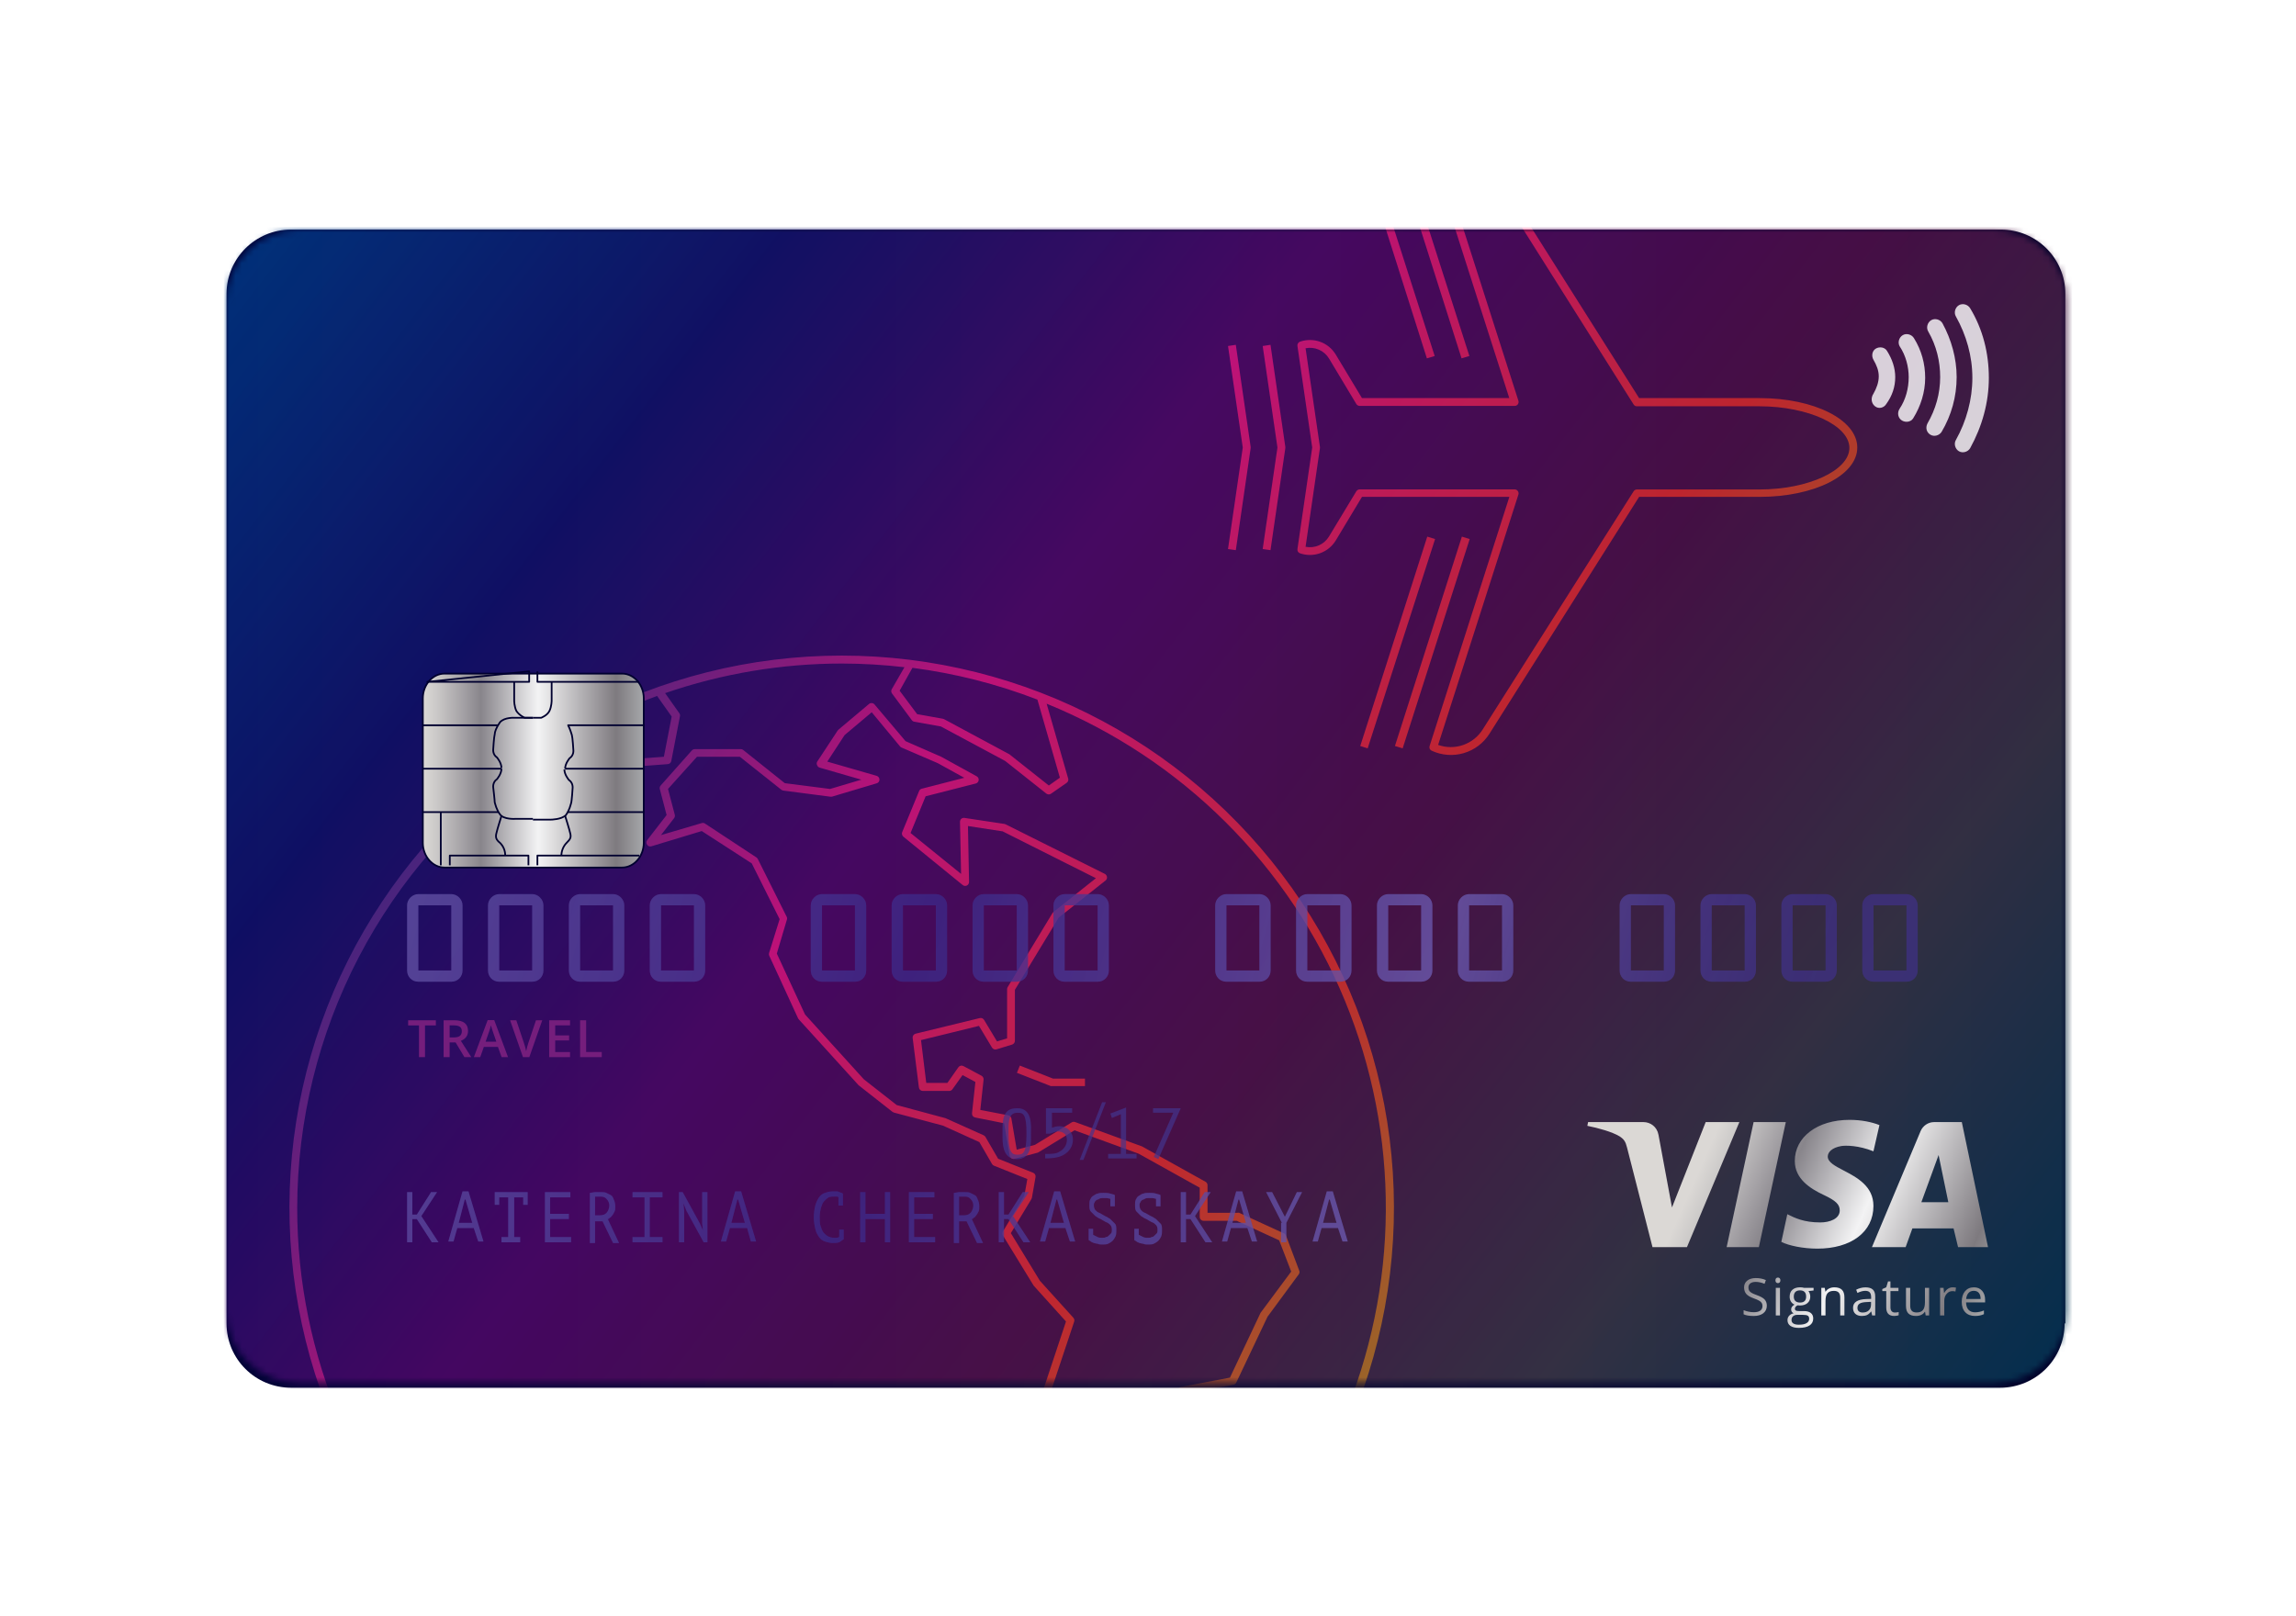 <svg width="375" height="264" viewBox="0 0 375 264" fill="none" xmlns="http://www.w3.org/2000/svg">
<g filter="url(#filter0_d)">
<path fill-rule="evenodd" clip-rule="evenodd" d="M337.205 193.696C337.205 199.504 332.497 204.2 326.673 204.2H47.531C41.708 204.2 37 199.504 37 193.696V25.504C37 19.696 41.708 15 47.531 15H326.797C332.62 15 337.329 19.696 337.329 25.504V193.696H337.205Z" fill="url(#paint0_linear)"/>
<g opacity="0.8">
<mask id="mask0" mask-type="alpha" maskUnits="userSpaceOnUse" x="37" y="15" width="301" height="189">
<path d="M37 26.778C37 20.273 42.35 15 48.95 15H325.646C332.246 15 337.596 20.273 337.596 26.778V191.669C337.596 198.174 332.246 203.447 325.646 203.447H48.95C42.35 203.447 37 198.174 37 191.669V26.778Z" fill="url(#paint1_linear)"/>
</mask>
<g mask="url(#mask0)">
<path fill-rule="evenodd" clip-rule="evenodd" d="M343.443 198.812C343.444 200.235 343.166 201.645 342.622 202.961C342.078 204.277 341.281 205.472 340.275 206.479C339.269 207.486 338.074 208.285 336.759 208.83C335.444 209.376 334.035 209.656 332.611 209.656H45.087C43.662 209.658 42.251 209.379 40.935 208.834C39.618 208.29 38.422 207.491 37.415 206.484C36.407 205.476 35.609 204.28 35.064 202.964C34.52 201.647 34.241 200.237 34.242 198.812V25.215C34.242 22.339 35.385 19.581 37.419 17.547C39.452 15.514 42.211 14.371 45.087 14.371H332.611C335.485 14.374 338.24 15.518 340.271 17.552C342.302 19.585 343.443 22.341 343.443 25.215V198.812Z" fill="url(#paint2_linear)"/>
<g opacity="0.8">
<path opacity="0.8" fill-rule="evenodd" clip-rule="evenodd" d="M234.886 99.186C236.211 99.657 237.657 99.661 238.985 99.197C240.312 98.732 241.441 97.828 242.183 96.634L266.819 57.748C266.877 57.658 266.956 57.584 267.049 57.533C267.143 57.482 267.248 57.455 267.355 57.455H287.372C295.333 57.455 302.056 54.342 302.056 50.667C302.056 46.993 295.333 43.867 287.372 43.867H267.355C267.248 43.87 267.142 43.844 267.048 43.792C266.954 43.741 266.875 43.665 266.819 43.574L248.409 14.371H238.841L248.001 42.974C248.029 43.071 248.034 43.174 248.016 43.273C247.999 43.373 247.959 43.467 247.899 43.548C247.841 43.629 247.764 43.694 247.675 43.739C247.586 43.783 247.488 43.806 247.389 43.803H222.077C221.967 43.803 221.859 43.775 221.763 43.721C221.667 43.667 221.587 43.59 221.528 43.497L217.063 36.059C216.676 35.42 216.1 34.916 215.414 34.617C214.729 34.318 213.968 34.238 213.236 34.388L215.583 50.514C215.596 50.573 215.596 50.634 215.583 50.693L213.236 66.819C213.97 66.968 214.731 66.886 215.417 66.585C216.102 66.283 216.677 65.776 217.063 65.135L221.528 57.748C221.587 57.655 221.667 57.578 221.763 57.524C221.859 57.471 221.967 57.442 222.077 57.442H247.389C247.488 57.444 247.586 57.469 247.674 57.514C247.763 57.56 247.84 57.626 247.899 57.706C247.958 57.786 247.998 57.878 248.016 57.976C248.033 58.074 248.028 58.175 248.001 58.271L234.886 99.186ZM149.792 94.159L146.934 90.331L149.026 86.593C156.013 87.504 162.866 89.247 169.439 91.786L173.113 104.543L171.302 105.819L164.859 100.716L154.181 94.975L153.989 94.911L149.792 94.159ZM187.999 209.655H170.023L175.445 193.389C175.478 193.282 175.482 193.168 175.458 193.058C175.433 192.948 175.38 192.847 175.305 192.764L169.845 186.729L165.099 178.947L168.467 173.359C168.506 173.292 168.532 173.219 168.543 173.142L169.13 169.787C169.156 169.644 169.132 169.496 169.062 169.369C168.993 169.241 168.882 169.141 168.748 169.085L163.019 166.789L160.953 163.229C160.884 163.112 160.782 163.019 160.659 162.961L154.433 160.167L146.46 158.024L141.101 153.827L131.482 143.225L126.876 133.274L128.509 127.775C128.54 127.7 128.556 127.62 128.556 127.539C128.556 127.458 128.54 127.378 128.509 127.303L123.763 117.811C123.712 117.714 123.638 117.63 123.546 117.569L115.139 112.032C115.063 111.982 114.976 111.949 114.886 111.936C114.795 111.922 114.703 111.929 114.616 111.955L107.956 113.92L110.1 111.152C110.158 111.075 110.199 110.985 110.219 110.89C110.239 110.795 110.237 110.697 110.214 110.603L109.104 106.38L113.838 101.124H120.842L127.629 106.521C127.723 106.589 127.833 106.633 127.948 106.648L135.603 107.643C135.691 107.656 135.782 107.656 135.87 107.643L143.181 105.462C143.315 105.427 143.434 105.347 143.518 105.236C143.601 105.125 143.644 104.988 143.64 104.849C143.638 104.712 143.592 104.578 143.51 104.468C143.427 104.358 143.312 104.277 143.181 104.237L135.118 101.915L137.95 97.577L142.377 93.852L147.008 99.44C147.072 99.52 147.155 99.582 147.251 99.618L153.17 102.17L157.495 104.556L150.555 106.342C150.457 106.363 150.367 106.407 150.291 106.472C150.215 106.537 150.157 106.619 150.121 106.712L147.353 113.435C147.302 113.563 147.294 113.703 147.328 113.836C147.363 113.969 147.438 114.088 147.544 114.175L157.227 122.072C157.322 122.151 157.437 122.201 157.559 122.217C157.681 122.232 157.805 122.213 157.916 122.162C158.023 122.105 158.112 122.02 158.175 121.917C158.238 121.814 158.272 121.696 158.273 121.575L158.095 112.44L163.759 113.308L178.992 120.962L172.065 126.474C172.004 126.519 171.952 126.576 171.912 126.64L164.576 138.76C164.515 138.859 164.484 138.975 164.486 139.091V147.129L162.841 147.626L160.723 144.105C160.653 143.988 160.547 143.895 160.421 143.843C160.294 143.79 160.154 143.779 160.021 143.812L149.547 146.363C149.396 146.4 149.264 146.49 149.175 146.616C149.085 146.743 149.045 146.898 149.062 147.052L150.083 155.154C150.102 155.309 150.177 155.452 150.295 155.556C150.412 155.66 150.564 155.716 150.721 155.715H155.033C155.135 155.717 155.237 155.693 155.328 155.646C155.419 155.6 155.497 155.531 155.556 155.447L157.214 153.125L159.307 154.248L158.758 159.351C158.739 159.511 158.781 159.672 158.876 159.802C158.97 159.932 159.111 160.022 159.268 160.053L164.002 160.997L164.907 166.291C164.924 166.378 164.958 166.461 165.009 166.533C165.06 166.606 165.125 166.667 165.201 166.712C165.273 166.761 165.355 166.794 165.44 166.809C165.526 166.825 165.614 166.822 165.698 166.802L169.462 165.806C169.523 165.794 169.579 165.768 169.628 165.73L175.497 162.145L185.984 165.972L195.947 171.522V176.293C195.947 176.463 196.015 176.625 196.134 176.745C196.254 176.864 196.416 176.931 196.585 176.931H201.982L208.922 180.121L210.887 185.224L205.886 191.96L200.885 202.549L192.898 204.067C192.757 204.093 192.63 204.171 192.541 204.284L187.999 209.655ZM55.662 209.657C50.958 198.644 48.536 186.791 48.543 174.815C48.56 160.564 52.005 146.526 58.587 133.885C65.168 121.244 74.692 110.372 86.357 102.184L92.825 101.559L98.439 103.116H98.618L109.066 102.325C109.205 102.316 109.337 102.261 109.441 102.168C109.545 102.076 109.615 101.951 109.64 101.814L111.056 94.504C111.075 94.419 111.076 94.33 111.058 94.245C111.041 94.159 111.005 94.078 110.954 94.007L108.632 90.728C117.926 87.528 127.687 85.894 137.516 85.892C140.927 85.898 144.335 86.098 147.723 86.492L145.669 90.052C145.6 90.156 145.563 90.278 145.563 90.402C145.563 90.527 145.6 90.649 145.669 90.753L148.935 95.155C149.03 95.284 149.172 95.371 149.33 95.397L153.681 96.175L164.168 101.802L170.891 107.134C171.004 107.224 171.143 107.273 171.286 107.275C171.418 107.274 171.547 107.234 171.656 107.16L174.208 105.387C174.319 105.311 174.403 105.203 174.449 105.077C174.495 104.951 174.5 104.814 174.463 104.685L170.942 92.45C181.87 96.894 191.804 103.468 200.165 111.79C208.526 120.112 215.146 130.015 219.641 140.922C224.135 151.829 226.414 163.522 226.344 175.318C226.273 187.114 223.855 198.779 219.231 209.631H189.683L193.37 205.255L201.459 203.712C201.559 203.694 201.653 203.652 201.733 203.59C201.813 203.528 201.876 203.447 201.918 203.354L207.021 192.6L212.124 185.672C212.187 185.587 212.227 185.487 212.24 185.382C212.253 185.277 212.24 185.171 212.201 185.072L210.032 179.331C209.972 179.177 209.852 179.053 209.701 178.987L202.377 175.619C202.293 175.6 202.206 175.6 202.122 175.619H197.223V171.115C197.222 171.001 197.191 170.889 197.133 170.79C197.075 170.691 196.991 170.61 196.892 170.554L186.519 164.775L175.65 160.82C175.562 160.779 175.466 160.757 175.369 160.757C175.272 160.757 175.176 160.779 175.088 160.82L169.041 164.519L166.056 165.31L165.188 160.207C165.163 160.081 165.101 159.966 165.01 159.875C164.919 159.784 164.804 159.722 164.678 159.697L160.111 158.817L160.646 153.867C160.657 153.738 160.63 153.61 160.569 153.496C160.508 153.383 160.415 153.29 160.302 153.229L157.342 151.647C157.204 151.576 157.046 151.557 156.895 151.595C156.745 151.633 156.614 151.724 156.526 151.851L154.739 154.402H151.282L150.427 147.411L159.894 145.089L162.024 148.636C162.098 148.759 162.211 148.854 162.345 148.905C162.48 148.956 162.627 148.96 162.764 148.917L165.316 148.138C165.444 148.094 165.555 148.012 165.635 147.902C165.715 147.793 165.759 147.661 165.762 147.526V139.195L172.919 127.394L180.574 121.334C180.656 121.267 180.72 121.18 180.76 121.082C180.8 120.984 180.815 120.878 180.804 120.773C180.792 120.666 180.754 120.564 180.694 120.475C180.634 120.386 180.554 120.313 180.459 120.262L164.244 112.161C164.185 112.128 164.12 112.107 164.053 112.097L157.533 111.115C157.441 111.099 157.347 111.104 157.257 111.128C157.166 111.152 157.082 111.196 157.01 111.255C156.941 111.318 156.886 111.395 156.849 111.481C156.811 111.567 156.793 111.659 156.793 111.753L156.972 120.262L148.718 113.577L151.18 107.581L159.371 105.489C159.494 105.457 159.605 105.389 159.689 105.293C159.773 105.198 159.827 105.08 159.844 104.953C159.86 104.827 159.838 104.699 159.781 104.585C159.724 104.471 159.635 104.377 159.524 104.315L153.732 101.125L147.901 98.574L142.836 92.578C142.782 92.513 142.716 92.459 142.641 92.42C142.566 92.381 142.484 92.357 142.399 92.35C142.315 92.343 142.23 92.352 142.15 92.378C142.069 92.404 141.995 92.446 141.931 92.501L136.942 96.698C136.893 96.739 136.85 96.786 136.815 96.839L133.459 101.942C133.412 102.028 133.388 102.125 133.388 102.223C133.388 102.321 133.412 102.417 133.459 102.503C133.492 102.598 133.548 102.684 133.621 102.753C133.695 102.821 133.784 102.872 133.88 102.899L140.68 104.864L135.577 106.382L128.178 105.438L121.39 100.015C121.281 99.921 121.14 99.87 120.995 99.875H113.48C113.392 99.876 113.305 99.895 113.224 99.93C113.143 99.965 113.07 100.016 113.008 100.079L107.905 105.82C107.835 105.899 107.786 105.994 107.761 106.096C107.737 106.199 107.738 106.305 107.765 106.407L108.875 110.643L105.698 114.751C105.616 114.859 105.572 114.991 105.572 115.127C105.572 115.263 105.616 115.395 105.698 115.504C105.771 115.617 105.88 115.702 106.007 115.746C106.134 115.79 106.273 115.79 106.4 115.746L114.616 113.258L122.781 118.54L127.336 127.649L125.626 133.135C125.569 133.283 125.569 133.447 125.626 133.594L130.359 143.877C130.39 143.933 130.429 143.985 130.474 144.03L140.234 154.785L145.771 159.136C145.84 159.186 145.918 159.225 146 159.25L154.012 161.381L159.957 164.073L162.024 167.645C162.095 167.773 162.207 167.872 162.343 167.926L167.791 170.107L167.306 172.838L163.81 178.668C163.748 178.767 163.715 178.882 163.715 179C163.715 179.117 163.748 179.232 163.81 179.331L168.824 187.522L174.106 193.378L168.697 209.657H55.662ZM171.873 154.926H177.206V153.701H171.988L166.566 151.57L166.094 152.757L171.631 154.926C171.711 154.939 171.793 154.939 171.873 154.926ZM92.954 100.27C92.878 100.257 92.8 100.257 92.724 100.27L88.425 100.716C94.319 96.794 100.662 93.595 107.319 91.186L109.705 94.554L108.429 101.125L98.58 101.826L92.954 100.27ZM249.915 14.371H332.611C335.485 14.374 338.24 15.518 340.271 17.552C342.302 19.585 343.443 22.341 343.443 25.215V198.812C343.444 200.235 343.166 201.645 342.622 202.961C342.078 204.277 341.281 205.472 340.275 206.479C339.269 207.486 338.074 208.285 336.759 208.83C335.444 209.376 334.035 209.656 332.611 209.656H220.661C226.406 195.947 228.675 181.029 227.264 166.231C225.853 151.434 220.807 137.214 212.574 124.837C204.341 112.46 193.177 102.309 180.075 95.288C166.972 88.267 152.338 84.594 137.473 84.594C122.608 84.594 107.973 88.267 94.871 95.288C81.768 102.309 70.604 112.46 62.371 124.837C54.139 137.214 49.093 151.434 47.682 166.231C46.271 181.029 48.539 195.947 54.285 209.656H45.087C43.662 209.658 42.251 209.379 40.935 208.834C39.618 208.29 38.422 207.491 37.415 206.484C36.407 205.476 35.609 204.28 35.064 202.964C34.52 201.647 34.241 200.237 34.242 198.812V25.215C34.242 22.339 35.385 19.581 37.419 17.547C39.452 15.514 42.211 14.371 45.087 14.371H226.172L233.049 36.034L234.324 35.651L227.512 14.371H231.837L238.713 36.034L239.989 35.651L233.176 14.371H237.501L246.508 42.528H222.447L218.16 35.409C217.574 34.443 216.674 33.707 215.61 33.326C214.546 32.945 213.383 32.942 212.317 33.316C212.178 33.368 212.061 33.466 211.987 33.594C211.912 33.722 211.885 33.872 211.909 34.018L214.32 50.603L211.909 67.189C211.885 67.333 211.914 67.481 211.988 67.607C212.063 67.733 212.179 67.829 212.317 67.878C213.382 68.251 214.543 68.248 215.606 67.87C216.669 67.492 217.571 66.76 218.16 65.798L222.447 58.666H246.521L233.495 99.364C233.443 99.51 233.449 99.67 233.511 99.812C233.572 99.954 233.685 100.068 233.827 100.13C235.468 100.897 237.332 101.039 239.07 100.529C240.809 100.02 242.301 98.893 243.268 97.361L267.712 58.666H287.385C296.328 58.666 303.345 55.133 303.345 50.603C303.345 46.074 296.315 42.528 287.385 42.528H267.712L249.915 14.371ZM201.843 67.367L204.267 50.693C204.28 50.634 204.28 50.573 204.267 50.514L201.843 33.827L200.567 34.018L202.978 50.603L200.567 67.189L201.843 67.367ZM207.507 67.367L209.931 50.693C209.944 50.634 209.944 50.573 209.931 50.514L207.507 33.827L206.232 34.018L208.643 50.603L206.232 67.189L207.507 67.367ZM222.166 99.364L223.378 99.747L234.388 65.556L233.112 65.16L222.166 99.364ZM238.764 65.16L227.831 99.364L229.094 99.747L240.04 65.556L238.764 65.16Z" fill="#00005B"/>
</g>
</g>
</g>
<path fill-rule="evenodd" clip-rule="evenodd" d="M101.597 119.219H72.607C70.65 119.219 69.06 117.384 69.06 115.183V91.575C69.06 89.373 70.65 87.538 72.607 87.538H101.597C103.555 87.538 105.145 89.373 105.145 91.575V115.183C105.145 117.384 103.555 119.219 101.597 119.219Z" fill="url(#paint3_linear)" stroke="#00002F" stroke-width="0.281" stroke-miterlimit="2.613"/>
<path d="M81.904 103.072H69.06" stroke="#00002F" stroke-width="0.281" stroke-miterlimit="2.613" stroke-linejoin="round"/>
<path d="M105.145 103.072H92.301" stroke="#00002F" stroke-width="0.281" stroke-miterlimit="2.613" stroke-linejoin="round"/>
<path d="M81.415 110.166H69.06" stroke="#00002F" stroke-width="0.281" stroke-miterlimit="2.613" stroke-linejoin="round"/>
<path d="M105.146 110.166H92.669" stroke="#00002F" stroke-width="0.281" stroke-miterlimit="2.613" stroke-linejoin="round"/>
<path d="M81.415 95.978H69.06" stroke="#00002F" stroke-width="0.281" stroke-miterlimit="2.613" stroke-linejoin="round"/>
<path d="M86.308 118.85V117.26H73.464V118.85" stroke="#00002F" stroke-width="0.281" stroke-miterlimit="2.613" stroke-linejoin="round"/>
<path d="M104.409 117.26H87.773V118.85" stroke="#00002F" stroke-width="0.281" stroke-miterlimit="2.613" stroke-linejoin="round"/>
<path d="M81.903 103.072C81.903 103.928 81.169 104.784 81.169 104.784C80.435 105.273 80.557 106.13 80.557 106.13C80.557 106.13 80.802 108.209 80.802 108.576C80.924 108.943 81.046 109.677 81.658 110.533C82.27 111.389 84.105 111.267 84.105 111.267H87.04" stroke="#00002F" stroke-width="0.281" stroke-miterlimit="2.613" stroke-linejoin="round"/>
<path d="M87.042 111.391H89.977C89.977 111.391 91.69 111.391 92.424 110.657C93.035 109.801 93.158 109.067 93.28 108.7C93.402 108.333 93.525 106.253 93.525 106.253C93.525 106.253 93.647 105.397 92.913 104.908C92.913 104.908 92.179 104.052 92.179 103.195" stroke="#00002F" stroke-width="0.281" stroke-miterlimit="2.613" stroke-linejoin="round"/>
<path d="M87.04 94.754H84.105C84.105 94.754 82.392 94.632 81.658 95.488C81.046 96.344 80.802 97.078 80.802 97.445C80.68 97.812 80.557 99.891 80.557 99.891C80.557 99.891 80.435 100.748 81.169 101.237C81.169 101.237 81.903 102.093 81.903 102.949" stroke="#00002F" stroke-width="0.281" stroke-miterlimit="2.613" stroke-linejoin="round"/>
<path d="M105.144 95.976H92.79C93.157 96.71 93.279 97.199 93.401 97.566C93.524 97.933 93.646 100.013 93.646 100.013C93.646 100.013 93.768 100.869 93.034 101.358C93.034 101.358 92.3 102.214 92.3 103.071" stroke="#00002F" stroke-width="0.281" stroke-miterlimit="2.613" stroke-linejoin="round"/>
<path d="M83.981 88.882V91.94C83.981 91.94 83.981 92.918 84.348 93.652C84.838 94.386 85.694 94.753 85.694 94.753H87.04" stroke="#00002F" stroke-width="0.281" stroke-miterlimit="2.613" stroke-linejoin="round"/>
<path d="M87.042 94.753H88.388C88.388 94.753 89.366 94.386 89.733 93.652C90.1 92.918 90.1 91.94 90.1 91.94V88.882" stroke="#00002F" stroke-width="0.281" stroke-miterlimit="2.613" stroke-linejoin="round"/>
<path d="M81.905 110.779C81.905 110.779 81.171 113.103 81.049 113.714C80.926 114.326 81.049 114.693 81.66 115.182C82.272 115.794 82.516 116.528 82.516 117.262" stroke="#00002F" stroke-width="0.281" stroke-miterlimit="2.613" stroke-linejoin="round"/>
<path d="M91.691 117.262C91.691 116.65 91.935 115.794 92.547 115.182C93.159 114.571 93.281 114.326 93.159 113.714C93.036 113.103 92.302 110.779 92.302 110.779" stroke="#00002F" stroke-width="0.281" stroke-miterlimit="2.613" stroke-linejoin="round"/>
<path d="M71.994 110.166V118.851" stroke="#00002F" stroke-width="0.281" stroke-miterlimit="2.613" stroke-linejoin="round"/>
<path d="M87.775 87.17V88.882H104.41M69.793 88.882H86.429V87.17L69.793 88.882Z" stroke="#00002F" stroke-width="0.281" stroke-miterlimit="2.613" stroke-linejoin="round"/>
<g opacity="0.8">
<path d="M319.94 51.207C320.551 51.574 321.408 51.33 321.775 50.718C323.732 47.171 324.833 43.256 324.833 39.22C324.833 35.183 323.854 31.269 321.775 27.844C321.408 27.232 320.551 26.988 319.94 27.355C319.328 27.722 319.084 28.578 319.45 29.189C321.163 32.247 322.142 35.672 322.142 39.22C322.142 42.767 321.163 46.314 319.45 49.372C319.084 49.984 319.328 50.84 319.94 51.207Z" fill="white"/>
<path d="M315.294 48.515C315.905 48.882 316.762 48.637 317.129 48.026C318.719 45.335 319.575 42.276 319.575 39.096C319.575 36.038 318.719 32.98 317.251 30.289C316.884 29.677 316.028 29.433 315.416 29.8C314.804 30.167 314.56 31.023 314.927 31.635C316.272 33.959 316.884 36.528 316.884 39.096C316.884 41.787 316.15 44.356 314.804 46.68C314.438 47.414 314.682 48.148 315.294 48.515Z" fill="white"/>
<path d="M310.643 46.192C311.255 46.559 312.111 46.437 312.478 45.825C313.702 43.868 314.435 41.544 314.435 39.22C314.435 36.896 313.824 34.694 312.601 32.737C312.234 32.126 311.377 31.881 310.766 32.248C310.154 32.615 309.91 33.471 310.277 34.083C311.255 35.55 311.744 37.385 311.744 39.098C311.744 40.933 311.255 42.767 310.277 44.235C309.787 44.969 310.032 45.825 310.643 46.192Z" fill="white"/>
<path d="M306.241 43.868C306.853 44.357 307.709 44.113 308.076 43.501C309.054 42.155 309.544 40.688 309.544 39.097C309.544 37.63 309.054 36.162 308.198 34.816C307.831 34.205 306.975 34.082 306.363 34.449C305.752 34.816 305.629 35.672 305.996 36.284C306.486 37.14 306.853 37.996 306.853 38.975C306.853 39.954 306.486 40.932 305.996 41.788C305.507 42.522 305.629 43.379 306.241 43.868Z" fill="white"/>
</g>
<g filter="url(#filter1_d)">
<path fill-rule="evenodd" clip-rule="evenodd" d="M88.755 123.988C88.755 123.009 87.899 122.153 86.921 122.153H81.538C80.56 122.153 79.704 123.009 79.704 123.988V134.63C79.704 135.608 80.438 136.465 81.538 136.465H86.921C88.022 136.465 88.755 135.608 88.755 134.63V123.988ZM86.921 123.988V134.63H81.538V123.988H86.921ZM75.543 123.988C75.543 123.009 74.687 122.153 73.708 122.153H68.326C67.347 122.153 66.491 123.009 66.491 123.988V134.63C66.491 135.608 67.225 136.465 68.326 136.465H73.708C74.809 136.465 75.543 135.608 75.543 134.63V123.988ZM73.708 123.988V134.63H68.326V123.988H73.708ZM100.13 122.153C101.109 122.153 101.965 123.009 101.965 123.988V134.63C101.965 135.608 101.231 136.465 100.13 136.465H94.748C93.647 136.465 92.913 135.608 92.913 134.63V123.988C92.913 123.009 93.769 122.153 94.748 122.153H100.13ZM100.13 134.63V123.988H94.748V134.63H100.13ZM115.178 123.988C115.178 123.009 114.321 122.153 113.343 122.153H107.961C106.982 122.153 106.126 123.009 106.126 123.988V134.63C106.126 135.608 106.86 136.465 107.961 136.465H113.343C114.444 136.465 115.178 135.608 115.178 134.63V123.988ZM113.343 123.988V134.63H107.961V123.988H113.343ZM139.638 122.153C140.617 122.153 141.473 123.009 141.473 123.988V134.63C141.473 135.608 140.739 136.465 139.638 136.465H134.256C133.155 136.465 132.422 135.608 132.422 134.63V123.988C132.422 123.009 133.278 122.153 134.256 122.153H139.638ZM139.638 134.63V123.988H134.256V134.63H139.638ZM154.686 123.988C154.686 123.009 153.83 122.153 152.851 122.153H147.469C146.49 122.153 145.634 123.009 145.634 123.988V134.63C145.634 135.608 146.368 136.465 147.469 136.465H152.851C153.952 136.465 154.686 135.608 154.686 134.63V123.988ZM152.851 123.988V134.63H147.469V123.988H152.851ZM166.061 122.153C167.039 122.153 167.896 123.009 167.896 123.988V134.63C167.896 135.608 167.162 136.465 166.061 136.465H160.679C159.578 136.465 158.844 135.608 158.844 134.63V123.988C158.844 123.009 159.7 122.153 160.679 122.153H166.061ZM166.061 134.63V123.988H160.679V134.63H166.061ZM181.108 123.988C181.108 123.009 180.251 122.153 179.273 122.153H173.891C172.912 122.153 172.056 123.009 172.056 123.988V134.63C172.056 135.608 172.79 136.465 173.891 136.465H179.273C180.374 136.465 181.108 135.608 181.108 134.63V123.988ZM179.273 123.988V134.63H173.891V123.988H179.273ZM205.693 122.153C206.671 122.153 207.528 123.009 207.528 123.988V134.63C207.528 135.608 206.794 136.465 205.693 136.465H200.311C199.21 136.465 198.476 135.608 198.476 134.63V123.988C198.476 123.009 199.332 122.153 200.311 122.153H205.693ZM205.693 134.63V123.988H200.311V134.63H205.693ZM220.737 123.988C220.737 123.009 219.881 122.153 218.902 122.153H213.52C212.542 122.153 211.685 123.009 211.685 123.988V134.63C211.685 135.608 212.419 136.465 213.52 136.465H218.902C220.003 136.465 220.737 135.608 220.737 134.63V123.988ZM218.902 123.988V134.63H213.52V123.988H218.902ZM232.115 122.153C233.093 122.153 233.949 123.009 233.949 123.988V134.63C233.949 135.608 233.215 136.465 232.115 136.465H226.732C225.632 136.465 224.898 135.608 224.898 134.63V123.988C224.898 123.009 225.754 122.153 226.732 122.153H232.115ZM232.115 134.63V123.988H226.732V134.63H232.115ZM247.159 123.988C247.159 123.009 246.303 122.153 245.324 122.153H239.942C238.964 122.153 238.107 123.009 238.107 123.988V134.63C238.107 135.608 238.841 136.465 239.942 136.465H245.324C246.425 136.465 247.159 135.608 247.159 134.63V123.988ZM245.324 123.988V134.63H239.942V123.988H245.324ZM271.746 122.153C272.725 122.153 273.581 123.009 273.581 123.988V134.63C273.581 135.608 272.847 136.465 271.746 136.465H266.364C265.263 136.465 264.529 135.608 264.529 134.63V123.988C264.529 123.009 265.386 122.153 266.364 122.153H271.746ZM271.746 134.63V123.988H266.364V134.63H271.746ZM286.791 123.988C286.791 123.009 285.935 122.153 284.956 122.153H279.574C278.596 122.153 277.739 123.009 277.739 123.988V134.63C277.739 135.608 278.473 136.465 279.574 136.465H284.956C286.057 136.465 286.791 135.608 286.791 134.63V123.988ZM284.956 123.988V134.63H279.574V123.988H284.956ZM298.166 122.153C299.145 122.153 300.001 123.009 300.001 123.988V134.63C300.001 135.608 299.267 136.465 298.166 136.465H292.784C291.683 136.465 290.949 135.608 290.949 134.63V123.988C290.949 123.009 291.805 122.153 292.784 122.153H298.166ZM298.166 134.63V123.988H292.784V134.63H298.166ZM313.213 123.988C313.213 123.009 312.357 122.153 311.379 122.153H305.996C305.018 122.153 304.162 123.009 304.162 123.988V134.63C304.162 135.608 304.896 136.465 305.996 136.465H311.379C312.479 136.465 313.213 135.608 313.213 134.63V123.988ZM311.379 123.988V134.63H305.996V123.988H311.379ZM68.081 175.242H67.347V179.034H66.491V170.839H67.347V174.508H68.081L70.405 170.839H71.384L68.815 174.753L71.629 179.034H70.528L68.081 175.242ZM74.685 176.708H77.376L78.11 178.91H78.966L76.519 170.714H75.541L73.217 178.91H74.073L74.685 176.708ZM77.131 175.852H74.929L75.908 172.06H76.03L77.131 175.852ZM80.802 170.838H86.185V172.917H85.451V171.694H83.983V178.177H84.962V179.033H81.903V178.177H83.004V171.694H81.537V172.917H80.802V170.838ZM93.157 170.838H88.998V179.033H93.279V178.177H89.854V175.241H92.912V174.385H89.854V171.694H93.157V170.838ZM96.337 170.96C96.459 170.96 96.612 170.93 96.765 170.899L96.765 170.899C96.918 170.868 97.07 170.838 97.193 170.838H98.171C98.538 170.838 98.783 170.838 99.028 170.96L99.762 171.327C100.006 171.449 100.129 171.694 100.251 172.061C100.373 172.306 100.496 172.673 100.496 173.162C100.496 173.529 100.496 173.774 100.373 174.018L100.373 174.018C100.251 174.263 100.129 174.507 100.006 174.63C99.966 174.671 99.925 174.725 99.884 174.779C99.802 174.888 99.721 174.997 99.639 174.997L99.639 174.997C99.517 175.119 99.395 175.241 99.272 175.241L101.107 179.156H100.129L98.416 175.608H97.193V179.156H96.337V170.96ZM98.171 171.572H97.927H97.682H97.438H97.193V174.63H97.927C98.416 174.63 98.783 174.508 99.028 174.263C99.272 174.018 99.517 173.529 99.517 173.04C99.517 172.673 99.395 172.306 99.15 172.061C98.905 171.694 98.538 171.572 98.171 171.572ZM108.202 170.838H103.31V171.694H105.267V178.177H103.31V179.033H108.202V178.177H106.123V171.694H108.202V170.838ZM112.116 173.896L111.627 172.673L111.749 173.896V179.033H110.893V170.838H111.504L114.318 175.975L114.807 177.076L114.685 175.975V170.838H115.541V179.033H114.929L112.116 173.896ZM119.212 176.708H122.026L122.637 178.91H123.494L121.047 170.714H120.069L117.744 178.91H118.601L119.212 176.708ZM121.659 175.852H119.457L120.436 172.06H120.558L121.659 175.852ZM137.069 171.693C137.008 171.693 136.947 171.662 136.886 171.632C136.825 171.601 136.763 171.57 136.702 171.57H136.213C135.968 171.57 135.601 171.57 135.357 171.693C135.112 171.815 134.867 172.06 134.623 172.304C134.378 172.549 134.256 172.916 134.133 173.283C134.011 173.65 133.889 174.262 133.889 174.873C133.889 175.485 133.889 175.974 134.011 176.341C134.133 176.708 134.256 177.075 134.5 177.442C134.745 177.687 134.99 177.931 135.234 178.053C135.479 178.176 135.846 178.298 136.213 178.298H136.702C136.763 178.298 136.825 178.268 136.886 178.237C136.947 178.206 137.008 178.176 137.069 178.176V176.953H137.803V178.543C137.681 178.604 137.558 178.696 137.436 178.787L137.436 178.787C137.314 178.879 137.191 178.971 137.069 179.032C136.702 179.154 136.335 179.154 135.968 179.154C135.601 179.154 135.112 179.032 134.745 178.91C134.378 178.787 134.011 178.543 133.766 178.176C133.522 177.809 133.277 177.442 133.155 176.83C133.033 176.341 132.91 175.607 132.91 174.995C132.91 174.262 133.033 173.528 133.155 173.038C133.277 172.549 133.522 172.06 133.766 171.693C134.011 171.326 134.378 171.081 134.745 170.959L134.745 170.959C135.112 170.837 135.479 170.714 135.968 170.714H136.58C136.702 170.714 136.947 170.714 137.069 170.837C137.13 170.837 137.191 170.867 137.253 170.898C137.314 170.928 137.375 170.959 137.436 170.959C137.558 170.959 137.681 171.081 137.681 171.204V173.038H136.947V171.693H137.069ZM141.35 175.241H144.53V179.033H145.387V170.838H144.53V174.385H141.35V170.838H140.494V179.033H141.35V175.241ZM148.447 170.838H152.606V171.694H149.304V174.385H152.362V175.241H149.304V178.177H152.729V179.033H148.447V170.838ZM156.214 170.899C156.061 170.93 155.908 170.96 155.786 170.96V179.156H156.642V175.608H157.865L159.578 179.156H160.556L158.722 175.241C158.844 175.241 158.966 175.119 159.088 174.997C159.17 174.997 159.252 174.888 159.333 174.779C159.374 174.725 159.415 174.671 159.455 174.63C159.578 174.507 159.7 174.263 159.822 174.018L159.822 174.018C159.945 173.774 159.945 173.529 159.945 173.162C159.945 172.673 159.822 172.306 159.7 172.061C159.578 171.694 159.455 171.449 159.211 171.327L158.477 170.96C158.232 170.838 157.988 170.838 157.621 170.838H156.642C156.52 170.838 156.367 170.868 156.214 170.899L156.214 170.899ZM157.376 171.572H157.621C157.988 171.572 158.355 171.694 158.599 172.061C158.844 172.306 158.966 172.673 158.966 173.04C158.966 173.529 158.722 174.018 158.477 174.263C158.232 174.508 157.865 174.63 157.376 174.63H156.642V171.572H156.887H157.131H157.376ZM164.714 175.241H163.98V179.033H163.124V170.838H163.98V174.507H164.714L167.039 170.838H168.017L165.448 174.752L168.262 179.033H167.161L164.714 175.241ZM171.32 176.708H174.011L174.745 178.91H175.602L173.155 170.714H172.177L169.853 178.91H170.709L171.32 176.708ZM173.767 175.852H171.565L172.544 172.06H172.666L173.767 175.852ZM179.271 178.176C179.516 178.298 179.761 178.298 180.005 178.298C180.25 178.298 180.495 178.298 180.617 178.176C180.862 178.176 180.984 178.054 181.106 177.931L181.473 177.564C181.595 177.442 181.595 177.197 181.595 176.953C181.595 176.586 181.473 176.341 181.351 176.219C181.106 175.974 180.984 175.852 180.617 175.729C180.495 175.668 180.342 175.577 180.189 175.485C180.036 175.393 179.883 175.301 179.761 175.24C179.53 175.163 179.348 175.038 179.184 174.926L179.184 174.926L179.184 174.926C179.086 174.859 178.995 174.796 178.904 174.751L178.17 174.017C177.926 173.772 177.926 173.405 177.926 172.916C177.926 172.549 177.926 172.304 178.048 172.06C178.171 171.815 178.293 171.57 178.537 171.448C178.619 171.407 178.701 171.353 178.782 171.299C178.945 171.19 179.108 171.081 179.271 171.081C179.516 170.959 179.883 170.959 180.25 170.959C180.617 170.959 180.984 170.959 181.351 171.081C181.491 171.128 181.613 171.157 181.718 171.181C181.887 171.221 182.009 171.25 182.085 171.326V173.161H181.351V171.937C181.3 171.937 181.229 171.916 181.145 171.892C181.026 171.857 180.883 171.815 180.739 171.815H180.128H180.127C179.883 171.815 179.761 171.815 179.516 171.937C179.455 171.999 179.363 172.029 179.271 172.06C179.18 172.09 179.088 172.121 179.027 172.182L179.027 172.182C178.904 172.304 178.782 172.427 178.782 172.549C178.66 172.671 178.66 172.794 178.66 173.038V173.038C178.66 173.283 178.782 173.65 178.904 173.772L178.905 173.772L178.905 173.772C179.149 174.017 179.271 174.139 179.638 174.262C179.761 174.323 179.914 174.414 180.066 174.506C180.219 174.598 180.372 174.69 180.495 174.751C180.725 174.828 180.907 174.953 181.071 175.065C181.169 175.132 181.26 175.195 181.351 175.24L182.085 175.974C182.329 176.219 182.329 176.586 182.329 177.075C182.329 177.442 182.329 177.687 182.207 178.054L182.207 178.054C182.085 178.298 181.962 178.543 181.718 178.787C181.473 179.032 181.229 179.154 180.984 179.277L180.984 179.277C180.739 179.399 180.372 179.399 180.005 179.399C179.761 179.399 179.516 179.399 179.271 179.277C179.128 179.277 178.985 179.235 178.866 179.2C178.782 179.175 178.71 179.154 178.66 179.154C178.566 179.108 178.491 179.079 178.426 179.054C178.322 179.014 178.246 178.985 178.17 178.91C178.109 178.849 178.048 178.818 177.987 178.787C177.926 178.757 177.865 178.726 177.804 178.665V176.83H178.537V177.809L179.271 178.176ZM186.731 178.176L185.997 177.809V176.83H185.263V178.665C185.324 178.726 185.385 178.757 185.447 178.787C185.508 178.818 185.569 178.848 185.63 178.91C185.706 178.985 185.781 179.014 185.886 179.054C185.95 179.079 186.026 179.107 186.119 179.154C186.17 179.154 186.242 179.175 186.326 179.2C186.444 179.235 186.588 179.277 186.731 179.277C186.976 179.399 187.22 179.399 187.465 179.399C187.832 179.399 188.199 179.399 188.443 179.277C188.688 179.154 188.933 179.032 189.177 178.787C189.422 178.543 189.544 178.298 189.667 178.053C189.789 177.686 189.789 177.442 189.789 177.075V177.075C189.789 176.585 189.789 176.218 189.544 175.974L188.81 175.24C188.719 175.194 188.628 175.132 188.531 175.065L188.531 175.065L188.531 175.065C188.367 174.952 188.185 174.827 187.954 174.751C187.832 174.689 187.679 174.598 187.526 174.506C187.373 174.414 187.22 174.323 187.098 174.261C186.731 174.139 186.609 174.017 186.364 173.772L186.364 173.772C186.242 173.65 186.119 173.283 186.119 173.038C186.119 172.794 186.119 172.671 186.242 172.549C186.242 172.427 186.364 172.304 186.486 172.182C186.548 172.121 186.639 172.09 186.731 172.06C186.823 172.029 186.914 171.998 186.976 171.937C187.22 171.815 187.343 171.815 187.587 171.815H187.587H188.199C188.342 171.815 188.485 171.857 188.604 171.892C188.688 171.916 188.76 171.937 188.81 171.937V173.16H189.544V171.326C189.469 171.25 189.346 171.221 189.177 171.181C189.073 171.157 188.951 171.128 188.81 171.081C188.443 170.959 188.077 170.959 187.71 170.959C187.343 170.959 186.976 170.959 186.731 171.081C186.568 171.081 186.405 171.19 186.242 171.298L186.242 171.299C186.16 171.353 186.079 171.407 185.997 171.448C185.752 171.57 185.63 171.815 185.508 172.06C185.385 172.304 185.385 172.549 185.385 172.916V172.916C185.385 173.405 185.385 173.772 185.63 174.017L186.364 174.751C186.455 174.796 186.546 174.859 186.644 174.925C186.808 175.038 186.99 175.163 187.22 175.24C187.343 175.301 187.496 175.393 187.648 175.485L187.649 175.485C187.801 175.576 187.954 175.668 188.077 175.729C188.443 175.852 188.566 175.974 188.81 176.218C188.933 176.341 189.055 176.585 189.055 176.952C189.055 177.197 189.055 177.442 188.933 177.564L188.566 177.931C188.443 178.053 188.321 178.176 188.077 178.176C187.954 178.298 187.71 178.298 187.465 178.298C187.22 178.298 186.976 178.298 186.731 178.176ZM194.439 175.241H193.705V179.033H192.849V170.838H193.705V174.507H194.439L196.763 170.838H197.742L195.173 174.752L197.986 179.033H196.885L194.439 175.241ZM200.434 178.91L201.045 176.708H203.736L204.47 178.91H205.327L202.88 170.714H201.902L199.577 178.91H200.434ZM202.391 172.06L203.492 175.852H201.29L202.269 172.06H202.391ZM209.364 175.853L206.795 170.838H207.774L209.853 174.874L211.81 170.838H212.666L210.098 175.853V179.033H209.241V175.853H209.364ZM215.845 176.708H218.536L219.27 178.91H220.126L217.68 170.714H216.701L214.377 178.91H215.234L215.845 176.708ZM218.292 175.852H216.09L217.068 172.06H217.191L218.292 175.852Z" fill="#42358F" fill-opacity="0.68"/>
<path fill-rule="evenodd" clip-rule="evenodd" d="M88.755 123.988C88.755 123.009 87.899 122.153 86.921 122.153H81.538C80.56 122.153 79.704 123.009 79.704 123.988V134.63C79.704 135.608 80.438 136.465 81.538 136.465H86.921C88.022 136.465 88.755 135.608 88.755 134.63V123.988ZM86.921 123.988V134.63H81.538V123.988H86.921ZM75.543 123.988C75.543 123.009 74.687 122.153 73.708 122.153H68.326C67.347 122.153 66.491 123.009 66.491 123.988V134.63C66.491 135.608 67.225 136.465 68.326 136.465H73.708C74.809 136.465 75.543 135.608 75.543 134.63V123.988ZM73.708 123.988V134.63H68.326V123.988H73.708ZM100.13 122.153C101.109 122.153 101.965 123.009 101.965 123.988V134.63C101.965 135.608 101.231 136.465 100.13 136.465H94.748C93.647 136.465 92.913 135.608 92.913 134.63V123.988C92.913 123.009 93.769 122.153 94.748 122.153H100.13ZM100.13 134.63V123.988H94.748V134.63H100.13ZM115.178 123.988C115.178 123.009 114.321 122.153 113.343 122.153H107.961C106.982 122.153 106.126 123.009 106.126 123.988V134.63C106.126 135.608 106.86 136.465 107.961 136.465H113.343C114.444 136.465 115.178 135.608 115.178 134.63V123.988ZM113.343 123.988V134.63H107.961V123.988H113.343ZM139.638 122.153C140.617 122.153 141.473 123.009 141.473 123.988V134.63C141.473 135.608 140.739 136.465 139.638 136.465H134.256C133.155 136.465 132.422 135.608 132.422 134.63V123.988C132.422 123.009 133.278 122.153 134.256 122.153H139.638ZM139.638 134.63V123.988H134.256V134.63H139.638ZM154.686 123.988C154.686 123.009 153.83 122.153 152.851 122.153H147.469C146.49 122.153 145.634 123.009 145.634 123.988V134.63C145.634 135.608 146.368 136.465 147.469 136.465H152.851C153.952 136.465 154.686 135.608 154.686 134.63V123.988ZM152.851 123.988V134.63H147.469V123.988H152.851ZM166.061 122.153C167.039 122.153 167.896 123.009 167.896 123.988V134.63C167.896 135.608 167.162 136.465 166.061 136.465H160.679C159.578 136.465 158.844 135.608 158.844 134.63V123.988C158.844 123.009 159.7 122.153 160.679 122.153H166.061ZM166.061 134.63V123.988H160.679V134.63H166.061ZM181.108 123.988C181.108 123.009 180.251 122.153 179.273 122.153H173.891C172.912 122.153 172.056 123.009 172.056 123.988V134.63C172.056 135.608 172.79 136.465 173.891 136.465H179.273C180.374 136.465 181.108 135.608 181.108 134.63V123.988ZM179.273 123.988V134.63H173.891V123.988H179.273ZM205.693 122.153C206.671 122.153 207.528 123.009 207.528 123.988V134.63C207.528 135.608 206.794 136.465 205.693 136.465H200.311C199.21 136.465 198.476 135.608 198.476 134.63V123.988C198.476 123.009 199.332 122.153 200.311 122.153H205.693ZM205.693 134.63V123.988H200.311V134.63H205.693ZM220.737 123.988C220.737 123.009 219.881 122.153 218.902 122.153H213.52C212.542 122.153 211.685 123.009 211.685 123.988V134.63C211.685 135.608 212.419 136.465 213.52 136.465H218.902C220.003 136.465 220.737 135.608 220.737 134.63V123.988ZM218.902 123.988V134.63H213.52V123.988H218.902ZM232.115 122.153C233.093 122.153 233.949 123.009 233.949 123.988V134.63C233.949 135.608 233.215 136.465 232.115 136.465H226.732C225.632 136.465 224.898 135.608 224.898 134.63V123.988C224.898 123.009 225.754 122.153 226.732 122.153H232.115ZM232.115 134.63V123.988H226.732V134.63H232.115ZM247.159 123.988C247.159 123.009 246.303 122.153 245.324 122.153H239.942C238.964 122.153 238.107 123.009 238.107 123.988V134.63C238.107 135.608 238.841 136.465 239.942 136.465H245.324C246.425 136.465 247.159 135.608 247.159 134.63V123.988ZM245.324 123.988V134.63H239.942V123.988H245.324ZM271.746 122.153C272.725 122.153 273.581 123.009 273.581 123.988V134.63C273.581 135.608 272.847 136.465 271.746 136.465H266.364C265.263 136.465 264.529 135.608 264.529 134.63V123.988C264.529 123.009 265.386 122.153 266.364 122.153H271.746ZM271.746 134.63V123.988H266.364V134.63H271.746ZM286.791 123.988C286.791 123.009 285.935 122.153 284.956 122.153H279.574C278.596 122.153 277.739 123.009 277.739 123.988V134.63C277.739 135.608 278.473 136.465 279.574 136.465H284.956C286.057 136.465 286.791 135.608 286.791 134.63V123.988ZM284.956 123.988V134.63H279.574V123.988H284.956ZM298.166 122.153C299.145 122.153 300.001 123.009 300.001 123.988V134.63C300.001 135.608 299.267 136.465 298.166 136.465H292.784C291.683 136.465 290.949 135.608 290.949 134.63V123.988C290.949 123.009 291.805 122.153 292.784 122.153H298.166ZM298.166 134.63V123.988H292.784V134.63H298.166ZM313.213 123.988C313.213 123.009 312.357 122.153 311.379 122.153H305.996C305.018 122.153 304.162 123.009 304.162 123.988V134.63C304.162 135.608 304.896 136.465 305.996 136.465H311.379C312.479 136.465 313.213 135.608 313.213 134.63V123.988ZM311.379 123.988V134.63H305.996V123.988H311.379ZM68.081 175.242H67.347V179.034H66.491V170.839H67.347V174.508H68.081L70.405 170.839H71.384L68.815 174.753L71.629 179.034H70.528L68.081 175.242ZM74.685 176.708H77.376L78.11 178.91H78.966L76.519 170.714H75.541L73.217 178.91H74.073L74.685 176.708ZM77.131 175.852H74.929L75.908 172.06H76.03L77.131 175.852ZM80.802 170.838H86.185V172.917H85.451V171.694H83.983V178.177H84.962V179.033H81.903V178.177H83.004V171.694H81.537V172.917H80.802V170.838ZM93.157 170.838H88.998V179.033H93.279V178.177H89.854V175.241H92.912V174.385H89.854V171.694H93.157V170.838ZM96.337 170.96C96.459 170.96 96.612 170.93 96.765 170.899L96.765 170.899C96.918 170.868 97.07 170.838 97.193 170.838H98.171C98.538 170.838 98.783 170.838 99.028 170.96L99.762 171.327C100.006 171.449 100.129 171.694 100.251 172.061C100.373 172.306 100.496 172.673 100.496 173.162C100.496 173.529 100.496 173.774 100.373 174.018L100.373 174.018C100.251 174.263 100.129 174.507 100.006 174.63C99.966 174.671 99.925 174.725 99.884 174.779C99.802 174.888 99.721 174.997 99.639 174.997L99.639 174.997C99.517 175.119 99.395 175.241 99.272 175.241L101.107 179.156H100.129L98.416 175.608H97.193V179.156H96.337V170.96ZM98.171 171.572H97.927H97.682H97.438H97.193V174.63H97.927C98.416 174.63 98.783 174.508 99.028 174.263C99.272 174.018 99.517 173.529 99.517 173.04C99.517 172.673 99.395 172.306 99.15 172.061C98.905 171.694 98.538 171.572 98.171 171.572ZM108.202 170.838H103.31V171.694H105.267V178.177H103.31V179.033H108.202V178.177H106.123V171.694H108.202V170.838ZM112.116 173.896L111.627 172.673L111.749 173.896V179.033H110.893V170.838H111.504L114.318 175.975L114.807 177.076L114.685 175.975V170.838H115.541V179.033H114.929L112.116 173.896ZM119.212 176.708H122.026L122.637 178.91H123.494L121.047 170.714H120.069L117.744 178.91H118.601L119.212 176.708ZM121.659 175.852H119.457L120.436 172.06H120.558L121.659 175.852ZM137.069 171.693C137.008 171.693 136.947 171.662 136.886 171.632C136.825 171.601 136.763 171.57 136.702 171.57H136.213C135.968 171.57 135.601 171.57 135.357 171.693C135.112 171.815 134.867 172.06 134.623 172.304C134.378 172.549 134.256 172.916 134.133 173.283C134.011 173.65 133.889 174.262 133.889 174.873C133.889 175.485 133.889 175.974 134.011 176.341C134.133 176.708 134.256 177.075 134.5 177.442C134.745 177.687 134.99 177.931 135.234 178.053C135.479 178.176 135.846 178.298 136.213 178.298H136.702C136.763 178.298 136.825 178.268 136.886 178.237C136.947 178.206 137.008 178.176 137.069 178.176V176.953H137.803V178.543C137.681 178.604 137.558 178.696 137.436 178.787L137.436 178.787C137.314 178.879 137.191 178.971 137.069 179.032C136.702 179.154 136.335 179.154 135.968 179.154C135.601 179.154 135.112 179.032 134.745 178.91C134.378 178.787 134.011 178.543 133.766 178.176C133.522 177.809 133.277 177.442 133.155 176.83C133.033 176.341 132.91 175.607 132.91 174.995C132.91 174.262 133.033 173.528 133.155 173.038C133.277 172.549 133.522 172.06 133.766 171.693C134.011 171.326 134.378 171.081 134.745 170.959L134.745 170.959C135.112 170.837 135.479 170.714 135.968 170.714H136.58C136.702 170.714 136.947 170.714 137.069 170.837C137.13 170.837 137.191 170.867 137.253 170.898C137.314 170.928 137.375 170.959 137.436 170.959C137.558 170.959 137.681 171.081 137.681 171.204V173.038H136.947V171.693H137.069ZM141.35 175.241H144.53V179.033H145.387V170.838H144.53V174.385H141.35V170.838H140.494V179.033H141.35V175.241ZM148.447 170.838H152.606V171.694H149.304V174.385H152.362V175.241H149.304V178.177H152.729V179.033H148.447V170.838ZM156.214 170.899C156.061 170.93 155.908 170.96 155.786 170.96V179.156H156.642V175.608H157.865L159.578 179.156H160.556L158.722 175.241C158.844 175.241 158.966 175.119 159.088 174.997C159.17 174.997 159.252 174.888 159.333 174.779C159.374 174.725 159.415 174.671 159.455 174.63C159.578 174.507 159.7 174.263 159.822 174.018L159.822 174.018C159.945 173.774 159.945 173.529 159.945 173.162C159.945 172.673 159.822 172.306 159.7 172.061C159.578 171.694 159.455 171.449 159.211 171.327L158.477 170.96C158.232 170.838 157.988 170.838 157.621 170.838H156.642C156.52 170.838 156.367 170.868 156.214 170.899L156.214 170.899ZM157.376 171.572H157.621C157.988 171.572 158.355 171.694 158.599 172.061C158.844 172.306 158.966 172.673 158.966 173.04C158.966 173.529 158.722 174.018 158.477 174.263C158.232 174.508 157.865 174.63 157.376 174.63H156.642V171.572H156.887H157.131H157.376ZM164.714 175.241H163.98V179.033H163.124V170.838H163.98V174.507H164.714L167.039 170.838H168.017L165.448 174.752L168.262 179.033H167.161L164.714 175.241ZM171.32 176.708H174.011L174.745 178.91H175.602L173.155 170.714H172.177L169.853 178.91H170.709L171.32 176.708ZM173.767 175.852H171.565L172.544 172.06H172.666L173.767 175.852ZM179.271 178.176C179.516 178.298 179.761 178.298 180.005 178.298C180.25 178.298 180.495 178.298 180.617 178.176C180.862 178.176 180.984 178.054 181.106 177.931L181.473 177.564C181.595 177.442 181.595 177.197 181.595 176.953C181.595 176.586 181.473 176.341 181.351 176.219C181.106 175.974 180.984 175.852 180.617 175.729C180.495 175.668 180.342 175.577 180.189 175.485C180.036 175.393 179.883 175.301 179.761 175.24C179.53 175.163 179.348 175.038 179.184 174.926L179.184 174.926L179.184 174.926C179.086 174.859 178.995 174.796 178.904 174.751L178.17 174.017C177.926 173.772 177.926 173.405 177.926 172.916C177.926 172.549 177.926 172.304 178.048 172.06C178.171 171.815 178.293 171.57 178.537 171.448C178.619 171.407 178.701 171.353 178.782 171.299C178.945 171.19 179.108 171.081 179.271 171.081C179.516 170.959 179.883 170.959 180.25 170.959C180.617 170.959 180.984 170.959 181.351 171.081C181.491 171.128 181.613 171.157 181.718 171.181C181.887 171.221 182.009 171.25 182.085 171.326V173.161H181.351V171.937C181.3 171.937 181.229 171.916 181.145 171.892C181.026 171.857 180.883 171.815 180.739 171.815H180.128H180.127C179.883 171.815 179.761 171.815 179.516 171.937C179.455 171.999 179.363 172.029 179.271 172.06C179.18 172.09 179.088 172.121 179.027 172.182L179.027 172.182C178.904 172.304 178.782 172.427 178.782 172.549C178.66 172.671 178.66 172.794 178.66 173.038V173.038C178.66 173.283 178.782 173.65 178.904 173.772L178.905 173.772L178.905 173.772C179.149 174.017 179.271 174.139 179.638 174.262C179.761 174.323 179.914 174.414 180.066 174.506C180.219 174.598 180.372 174.69 180.495 174.751C180.725 174.828 180.907 174.953 181.071 175.065C181.169 175.132 181.26 175.195 181.351 175.24L182.085 175.974C182.329 176.219 182.329 176.586 182.329 177.075C182.329 177.442 182.329 177.687 182.207 178.054L182.207 178.054C182.085 178.298 181.962 178.543 181.718 178.787C181.473 179.032 181.229 179.154 180.984 179.277L180.984 179.277C180.739 179.399 180.372 179.399 180.005 179.399C179.761 179.399 179.516 179.399 179.271 179.277C179.128 179.277 178.985 179.235 178.866 179.2C178.782 179.175 178.71 179.154 178.66 179.154C178.566 179.108 178.491 179.079 178.426 179.054C178.322 179.014 178.246 178.985 178.17 178.91C178.109 178.849 178.048 178.818 177.987 178.787C177.926 178.757 177.865 178.726 177.804 178.665V176.83H178.537V177.809L179.271 178.176ZM186.731 178.176L185.997 177.809V176.83H185.263V178.665C185.324 178.726 185.385 178.757 185.447 178.787C185.508 178.818 185.569 178.848 185.63 178.91C185.706 178.985 185.781 179.014 185.886 179.054C185.95 179.079 186.026 179.107 186.119 179.154C186.17 179.154 186.242 179.175 186.326 179.2C186.444 179.235 186.588 179.277 186.731 179.277C186.976 179.399 187.22 179.399 187.465 179.399C187.832 179.399 188.199 179.399 188.443 179.277C188.688 179.154 188.933 179.032 189.177 178.787C189.422 178.543 189.544 178.298 189.667 178.053C189.789 177.686 189.789 177.442 189.789 177.075V177.075C189.789 176.585 189.789 176.218 189.544 175.974L188.81 175.24C188.719 175.194 188.628 175.132 188.531 175.065L188.531 175.065L188.531 175.065C188.367 174.952 188.185 174.827 187.954 174.751C187.832 174.689 187.679 174.598 187.526 174.506C187.373 174.414 187.22 174.323 187.098 174.261C186.731 174.139 186.609 174.017 186.364 173.772L186.364 173.772C186.242 173.65 186.119 173.283 186.119 173.038C186.119 172.794 186.119 172.671 186.242 172.549C186.242 172.427 186.364 172.304 186.486 172.182C186.548 172.121 186.639 172.09 186.731 172.06C186.823 172.029 186.914 171.998 186.976 171.937C187.22 171.815 187.343 171.815 187.587 171.815H187.587H188.199C188.342 171.815 188.485 171.857 188.604 171.892C188.688 171.916 188.76 171.937 188.81 171.937V173.16H189.544V171.326C189.469 171.25 189.346 171.221 189.177 171.181C189.073 171.157 188.951 171.128 188.81 171.081C188.443 170.959 188.077 170.959 187.71 170.959C187.343 170.959 186.976 170.959 186.731 171.081C186.568 171.081 186.405 171.19 186.242 171.298L186.242 171.299C186.16 171.353 186.079 171.407 185.997 171.448C185.752 171.57 185.63 171.815 185.508 172.06C185.385 172.304 185.385 172.549 185.385 172.916V172.916C185.385 173.405 185.385 173.772 185.63 174.017L186.364 174.751C186.455 174.796 186.546 174.859 186.644 174.925C186.808 175.038 186.99 175.163 187.22 175.24C187.343 175.301 187.496 175.393 187.648 175.485L187.649 175.485C187.801 175.576 187.954 175.668 188.077 175.729C188.443 175.852 188.566 175.974 188.81 176.218C188.933 176.341 189.055 176.585 189.055 176.952C189.055 177.197 189.055 177.442 188.933 177.564L188.566 177.931C188.443 178.053 188.321 178.176 188.077 178.176C187.954 178.298 187.71 178.298 187.465 178.298C187.22 178.298 186.976 178.298 186.731 178.176ZM194.439 175.241H193.705V179.033H192.849V170.838H193.705V174.507H194.439L196.763 170.838H197.742L195.173 174.752L197.986 179.033H196.885L194.439 175.241ZM200.434 178.91L201.045 176.708H203.736L204.47 178.91H205.327L202.88 170.714H201.902L199.577 178.91H200.434ZM202.391 172.06L203.492 175.852H201.29L202.269 172.06H202.391ZM209.364 175.853L206.795 170.838H207.774L209.853 174.874L211.81 170.838H212.666L210.098 175.853V179.033H209.241V175.853H209.364ZM215.845 176.708H218.536L219.27 178.91H220.126L217.68 170.714H216.701L214.377 178.91H215.234L215.845 176.708ZM218.292 175.852H216.09L217.068 172.06H217.191L218.292 175.852Z" fill="url(#paint4_linear)" fill-opacity="0.3"/>
<path d="M168.386 161.296C168.386 162.641 168.631 165.455 166.062 165.455C163.616 165.455 163.738 162.641 163.738 161.296C163.738 159.339 163.616 157.137 166.062 157.137C168.753 157.014 168.386 160.317 168.386 161.296ZM164.717 161.296C164.717 164.476 165.328 164.721 166.185 164.721C167.163 164.721 167.652 164.354 167.652 161.296C167.652 158.115 167.163 157.871 166.185 157.871C164.594 157.871 164.717 159.583 164.717 161.296Z" fill="#42358F" fill-opacity="0.68"/>
<path d="M170.955 157.136H175.114V157.87H171.811V160.317C172.178 160.194 172.545 160.072 173.034 160.072C174.258 160.072 175.236 160.928 175.236 162.274C175.236 163.375 174.624 164.231 173.768 164.72C173.157 165.087 172.3 165.332 170.71 165.332V164.598C171.689 164.598 172.545 164.598 173.034 164.231C173.768 163.864 174.258 163.13 174.258 162.274C174.258 161.418 173.646 160.928 172.79 160.928C172.3 160.928 171.933 161.173 171.444 161.295H170.833V157.136H170.955Z" fill="#42358F" fill-opacity="0.68"/>
<path d="M176.337 165.577L180.007 156.158H180.619L176.949 165.577H176.337Z" fill="#42358F" fill-opacity="0.68"/>
<path d="M183.065 158.116L181.597 158.728L181.353 157.994L183.921 157.016V164.599H185.634V165.333H180.986V164.599H183.065V158.116Z" fill="#42358F" fill-opacity="0.68"/>
<path d="M191.627 157.871H188.325V157.137H192.85L189.181 165.455L188.447 165.088L191.627 157.871Z" fill="#42358F" fill-opacity="0.68"/>
</g>
<path fill-rule="evenodd" clip-rule="evenodd" d="M275.526 181.233L284.088 160.806H278.584L273.08 174.75L270.878 162.885C270.633 161.54 269.532 160.806 268.431 160.806H259.38L259.257 161.417C261.092 161.784 263.294 162.396 264.517 163.13C265.251 163.619 265.496 163.986 265.74 164.965L269.899 181.233H275.526ZM301.112 168.709C303.267 169.836 305.984 171.258 305.984 174.506C305.984 178.787 302.314 181.478 296.81 181.478C294.486 181.478 292.162 180.989 290.938 180.377L291.917 175.851C293.14 176.463 294.608 177.197 297.299 177.197C298.889 177.197 300.479 176.585 300.479 175.24C300.479 174.261 299.868 173.649 297.788 172.671C295.709 171.692 293.14 170.102 293.14 167.166C293.14 163.252 296.81 160.439 302.07 160.439C304.027 160.439 305.739 160.806 306.963 161.295L305.984 165.576C303.538 164.598 301.458 164.598 300.724 164.72C299.256 164.965 298.522 165.699 298.522 166.433C298.522 167.354 299.696 167.968 301.112 168.709ZM324.699 181.233H319.806L319.072 178.175H312.345L311.244 181.233H305.739L313.69 162.274C314.057 161.417 314.913 160.806 315.892 160.806H320.418L324.699 181.233ZM316.626 166.188L313.812 173.894H318.216L316.626 166.188ZM287.269 181.233L291.672 160.806H286.413L282.009 181.233H287.269ZM287.993 192.034C288.377 191.737 288.57 191.323 288.57 190.793C288.57 190.381 288.45 190.046 288.211 189.788C287.975 189.529 287.541 189.288 286.909 189.062C286.532 188.928 286.252 188.805 286.068 188.696C285.887 188.583 285.758 188.461 285.681 188.329C285.604 188.194 285.565 188.022 285.565 187.814C285.565 187.531 285.67 187.309 285.878 187.15C286.087 186.991 286.377 186.911 286.748 186.911C287.218 186.911 287.701 187.015 288.199 187.224L288.417 186.614C287.914 186.395 287.363 186.285 286.765 186.285C286.19 186.285 285.729 186.422 285.38 186.697C285.031 186.972 284.856 187.341 284.856 187.805C284.856 188.248 284.976 188.606 285.215 188.881C285.457 189.156 285.858 189.393 286.418 189.594C286.819 189.737 287.118 189.865 287.313 189.977C287.51 190.09 287.651 190.213 287.733 190.348C287.818 190.48 287.861 190.65 287.861 190.859C287.861 191.175 287.743 191.422 287.506 191.601C287.27 191.777 286.918 191.865 286.451 191.865C286.166 191.865 285.877 191.834 285.586 191.774C285.295 191.714 285.025 191.631 284.778 191.527V192.203C285.163 192.387 285.712 192.479 286.427 192.479C287.086 192.479 287.608 192.33 287.993 192.034ZM290.036 192.396H290.721V187.88H290.036V192.396ZM290.094 186.313C290.017 186.385 289.979 186.499 289.979 186.656C289.979 186.809 290.017 186.925 290.094 187.002C290.171 187.076 290.267 187.113 290.383 187.113C290.492 187.113 290.587 187.076 290.667 187.002C290.747 186.925 290.786 186.809 290.786 186.656C290.786 186.502 290.747 186.388 290.667 186.313C290.587 186.239 290.492 186.202 290.383 186.202C290.267 186.202 290.171 186.239 290.094 186.313ZM296.205 188.312V187.88H294.644C294.454 187.825 294.241 187.797 294.005 187.797C293.461 187.797 293.04 187.932 292.744 188.201C292.447 188.467 292.299 188.848 292.299 189.343C292.299 189.639 292.371 189.903 292.517 190.134C292.665 190.365 292.856 190.528 293.09 190.624C292.9 190.74 292.762 190.859 292.674 190.983C292.586 191.106 292.542 191.251 292.542 191.415C292.542 191.561 292.58 191.689 292.657 191.799C292.737 191.909 292.834 191.99 292.95 192.042C292.631 192.113 292.384 192.249 292.208 192.45C292.032 192.65 291.944 192.888 291.944 193.163C291.944 193.564 292.104 193.874 292.422 194.094C292.744 194.314 293.2 194.424 293.79 194.424C294.56 194.424 295.145 194.292 295.546 194.028C295.947 193.767 296.148 193.387 296.148 192.887C296.148 192.494 296.016 192.194 295.752 191.988C295.491 191.782 295.116 191.679 294.627 191.679H293.828C293.58 191.679 293.406 191.65 293.304 191.593C293.202 191.532 293.152 191.44 293.152 191.317C293.152 191.083 293.297 190.889 293.589 190.736C293.707 190.757 293.833 190.768 293.968 190.768C294.495 190.768 294.91 190.637 295.212 190.373C295.514 190.109 295.666 189.756 295.666 189.314C295.666 189.119 295.635 188.944 295.575 188.79C295.514 188.634 295.446 188.507 295.369 188.411L296.205 188.312ZM292.913 193.711C292.707 193.585 292.604 193.399 292.604 193.155C292.604 192.877 292.69 192.664 292.863 192.516C293.036 192.367 293.278 192.293 293.589 192.293H294.409C294.826 192.293 295.111 192.34 295.262 192.433C295.413 192.53 295.488 192.7 295.488 192.944C295.488 193.238 295.35 193.471 295.072 193.641C294.797 193.814 294.373 193.901 293.799 193.901C293.414 193.901 293.119 193.837 292.913 193.711ZM293.242 190.043C293.064 189.881 292.974 189.642 292.974 189.326C292.974 188.985 293.061 188.728 293.234 188.555C293.407 188.382 293.654 188.296 293.976 188.296C294.652 188.296 294.99 188.635 294.99 189.314C294.99 189.962 294.656 190.286 293.988 190.286C293.67 190.286 293.421 190.205 293.242 190.043ZM300.561 189.474V192.396H301.245V189.45C301.245 188.873 301.108 188.454 300.833 188.193C300.558 187.929 300.149 187.797 299.605 187.797C299.295 187.797 299.013 187.859 298.76 187.983C298.507 188.103 298.311 188.275 298.171 188.498H298.138L298.027 187.88H297.47V192.396H298.154V190.027C298.154 189.439 298.264 189.017 298.484 188.761C298.704 188.506 299.05 188.378 299.523 188.378C299.88 188.378 300.142 188.469 300.31 188.65C300.477 188.832 300.561 189.106 300.561 189.474ZM305.634 191.753L305.77 192.396H306.277V189.314C306.277 188.786 306.146 188.403 305.885 188.164C305.627 187.925 305.229 187.805 304.69 187.805C304.424 187.805 304.157 187.84 303.891 187.908C303.627 187.977 303.384 188.072 303.161 188.193L303.372 188.716C303.847 188.485 304.273 188.37 304.649 188.37C304.984 188.37 305.227 188.455 305.379 188.625C305.532 188.793 305.609 189.054 305.609 189.408V189.689L304.843 189.713C303.384 189.757 302.654 190.235 302.654 191.148C302.654 191.573 302.781 191.902 303.034 192.133C303.289 192.363 303.641 192.479 304.089 192.479C304.424 192.479 304.703 192.429 304.925 192.33C305.15 192.229 305.376 192.036 305.601 191.753H305.634ZM305.226 191.564C304.984 191.797 304.65 191.914 304.225 191.914C303.955 191.914 303.745 191.85 303.594 191.72C303.446 191.591 303.372 191.403 303.372 191.156C303.372 190.84 303.491 190.608 303.73 190.459C303.972 190.308 304.365 190.223 304.909 190.204L305.593 190.175V190.583C305.593 191.003 305.471 191.33 305.226 191.564ZM309.837 191.889C309.725 191.906 309.608 191.914 309.487 191.914C309.262 191.914 309.084 191.841 308.955 191.696C308.826 191.55 308.762 191.341 308.762 191.069V188.411H310.072V187.88H308.762V186.833H308.366L308.078 187.797L307.431 188.081V188.411H308.078V191.098C308.078 192.019 308.514 192.479 309.388 192.479C309.503 192.479 309.633 192.466 309.775 192.442C309.921 192.42 310.031 192.391 310.105 192.355V191.832C310.039 191.851 309.95 191.87 309.837 191.889ZM311.992 190.81V187.88H311.3V190.834C311.3 191.409 311.436 191.826 311.708 192.087C311.983 192.348 312.395 192.479 312.944 192.479C313.263 192.479 313.546 192.42 313.793 192.302C314.043 192.183 314.238 192.013 314.378 191.791H314.416L314.514 192.396H315.079V187.88H314.395V190.253C314.395 190.839 314.285 191.26 314.065 191.519C313.848 191.777 313.503 191.906 313.031 191.906C312.674 191.906 312.411 191.815 312.244 191.634C312.076 191.453 311.992 191.178 311.992 190.81ZM319.472 187.847C319.313 187.814 319.133 187.797 318.932 187.797C318.649 187.797 318.389 187.877 318.153 188.036C317.917 188.195 317.715 188.422 317.547 188.716H317.514L317.436 187.88H316.871V192.396H317.556V189.973C317.556 189.531 317.685 189.161 317.943 188.864C318.204 188.568 318.517 188.419 318.883 188.419C319.025 188.419 319.19 188.44 319.377 188.481L319.472 187.847ZM320.98 191.869C321.367 192.275 321.895 192.479 322.562 192.479C322.867 192.479 323.127 192.455 323.341 192.409C323.558 192.365 323.788 192.291 324.03 192.186V191.576C323.554 191.78 323.073 191.881 322.587 191.881C322.126 191.881 321.767 191.744 321.512 191.469C321.259 191.194 321.126 190.792 321.112 190.262H324.223V189.829C324.223 189.219 324.058 188.728 323.729 188.358C323.399 187.984 322.951 187.797 322.385 187.797C321.781 187.797 321.299 188.011 320.939 188.44C320.582 188.869 320.403 189.447 320.403 190.175C320.403 190.898 320.595 191.462 320.98 191.869ZM321.507 188.724C321.724 188.488 322.014 188.37 322.377 188.37C322.734 188.37 323.009 188.485 323.201 188.716C323.394 188.944 323.49 189.274 323.49 189.705H321.128C321.167 189.288 321.293 188.961 321.507 188.724Z" fill="url(#paint5_linear)"/>
<path d="M69.417 150.196H68.432V145.015H66.66V144.17H71.189V145.015H69.417V150.196ZM73.439 146.973H74.123C74.582 146.973 74.914 146.888 75.121 146.717C75.326 146.547 75.43 146.294 75.43 145.959C75.43 145.618 75.318 145.374 75.096 145.225C74.873 145.077 74.538 145.003 74.09 145.003H73.439V146.973ZM73.439 147.789V150.196H72.454V144.17H74.156C74.934 144.17 75.509 144.316 75.883 144.607C76.257 144.899 76.443 145.338 76.443 145.926C76.443 146.676 76.053 147.211 75.273 147.529L76.975 150.196H75.854L74.412 147.789H73.439ZM81.928 150.196L81.327 148.522H79.023L78.434 150.196H77.395L79.649 144.146H80.721L82.975 150.196H81.928ZM81.067 147.673L80.502 146.033C80.461 145.923 80.403 145.75 80.329 145.514C80.258 145.278 80.208 145.105 80.181 144.995C80.107 145.333 79.998 145.702 79.855 146.103L79.311 147.673H81.067ZM87.541 144.17H88.563L86.453 150.196H85.415L83.313 144.17H84.326L85.583 147.917C85.649 148.095 85.719 148.326 85.794 148.609C85.868 148.889 85.916 149.098 85.938 149.235C85.974 149.027 86.028 148.785 86.103 148.51C86.177 148.235 86.237 148.032 86.284 147.9L87.541 144.17ZM93.104 150.196H89.696V144.17H93.104V145.003H90.681V146.643H92.952V147.467H90.681V149.359H93.104V150.196ZM94.748 150.196V144.17H95.733V149.351H98.284V150.196H94.748Z" fill="#751E7C"/>
</g>
<defs>
<filter id="filter0_d" x="0.426" y="0.933" width="373.744" height="262.348" filterUnits="userSpaceOnUse" color-interpolation-filters="sRGB">
<feFlood flood-opacity="0" result="BackgroundImageFix"/>
<feColorMatrix in="SourceAlpha" type="matrix" values="0 0 0 0 0 0 0 0 0 0 0 0 0 0 0 0 0 0 127 0"/>
<feOffset dy="22.507"/>
<feGaussianBlur stdDeviation="18.287"/>
<feColorMatrix type="matrix" values="0 0 0 0 0.274 0 0 0 0 0.189 0 0 0 0 0.613 0 0 0 0.192 0"/>
<feBlend mode="normal" in2="BackgroundImageFix" result="effect1_dropShadow"/>
<feBlend mode="normal" in="SourceGraphic" in2="effect1_dropShadow" result="shape"/>
</filter>
<filter id="filter1_d" x="62.271" y="119.34" width="255.162" height="65.686" filterUnits="userSpaceOnUse" color-interpolation-filters="sRGB">
<feFlood flood-opacity="0" result="BackgroundImageFix"/>
<feColorMatrix in="SourceAlpha" type="matrix" values="0 0 0 0 0 0 0 0 0 0 0 0 0 0 0 0 0 0 127 0"/>
<feOffset dy="1.407"/>
<feGaussianBlur stdDeviation="2.11"/>
<feColorMatrix type="matrix" values="0 0 0 0 0 0 0 0 0 0 0 0 0 0 0 0 0 0 0.32 0"/>
<feBlend mode="normal" in2="BackgroundImageFix" result="effect1_dropShadow"/>
<feBlend mode="normal" in="SourceGraphic" in2="effect1_dropShadow" result="shape"/>
</filter>
<linearGradient id="paint0_linear" x1="37" y1="109.6" x2="337.329" y2="109.6" gradientUnits="userSpaceOnUse">
<stop stop-color="#010237"/>
<stop offset="0.486" stop-color="#0F1036"/>
<stop offset="1" stop-color="#00012A"/>
</linearGradient>
<linearGradient id="paint1_linear" x1="-20.664" y1="66.224" x2="45.396" y2="259.344" gradientUnits="userSpaceOnUse">
<stop offset="0.043" stop-color="#3E3B3B"/>
<stop offset="0.986" stop-color="#2C2828"/>
</linearGradient>
<linearGradient id="paint2_linear" x1="38.758" y1="14.297" x2="319.745" y2="231.631" gradientUnits="userSpaceOnUse">
<stop stop-color="#00A8DE"/>
<stop offset="0.2" stop-color="#333391"/>
<stop offset="0.4" stop-color="#E91388"/>
<stop offset="0.6" stop-color="#EB2D2E"/>
<stop offset="0.8" stop-color="#AB9E23"/>
<stop offset="1" stop-color="#009E54"/>
</linearGradient>
<linearGradient id="paint3_linear" x1="69.055" y1="103.347" x2="105.115" y2="103.347" gradientUnits="userSpaceOnUse">
<stop stop-color="#DBD8D5"/>
<stop offset="0.062" stop-color="#CBC9C8"/>
<stop offset="0.179" stop-color="#A5A2A6"/>
<stop offset="0.264" stop-color="#88858B"/>
<stop offset="0.522" stop-color="#F3F3F4"/>
<stop offset="0.588" stop-color="#DFDEDF"/>
<stop offset="0.712" stop-color="#B5B3B6"/>
<stop offset="0.876" stop-color="#7E7A7F"/>
<stop offset="1" stop-color="#A6A8AA"/>
</linearGradient>
<linearGradient id="paint4_linear" x1="62.672" y1="121.909" x2="283.875" y2="184.506" gradientUnits="userSpaceOnUse">
<stop stop-color="#9A87CD"/>
<stop offset="0.38" stop-color="#31117D" stop-opacity="0.925"/>
<stop offset="0.734" stop-color="#AE99E7"/>
<stop offset="1" stop-color="#280D62" stop-opacity="0.3"/>
</linearGradient>
<linearGradient id="paint5_linear" x1="289.497" y1="141.568" x2="337.502" y2="162.834" gradientUnits="userSpaceOnUse">
<stop stop-color="#DBD8D5"/>
<stop offset="0.062" stop-color="#CBC9C8"/>
<stop offset="0.179" stop-color="#A5A2A6"/>
<stop offset="0.264" stop-color="#88858B"/>
<stop offset="0.522" stop-color="#F3F3F4"/>
<stop offset="0.588" stop-color="#DFDEDF"/>
<stop offset="0.712" stop-color="#B5B3B6"/>
<stop offset="0.876" stop-color="#7E7A7F"/>
<stop offset="1" stop-color="#A6A8AA"/>
</linearGradient>
</defs>
</svg>
